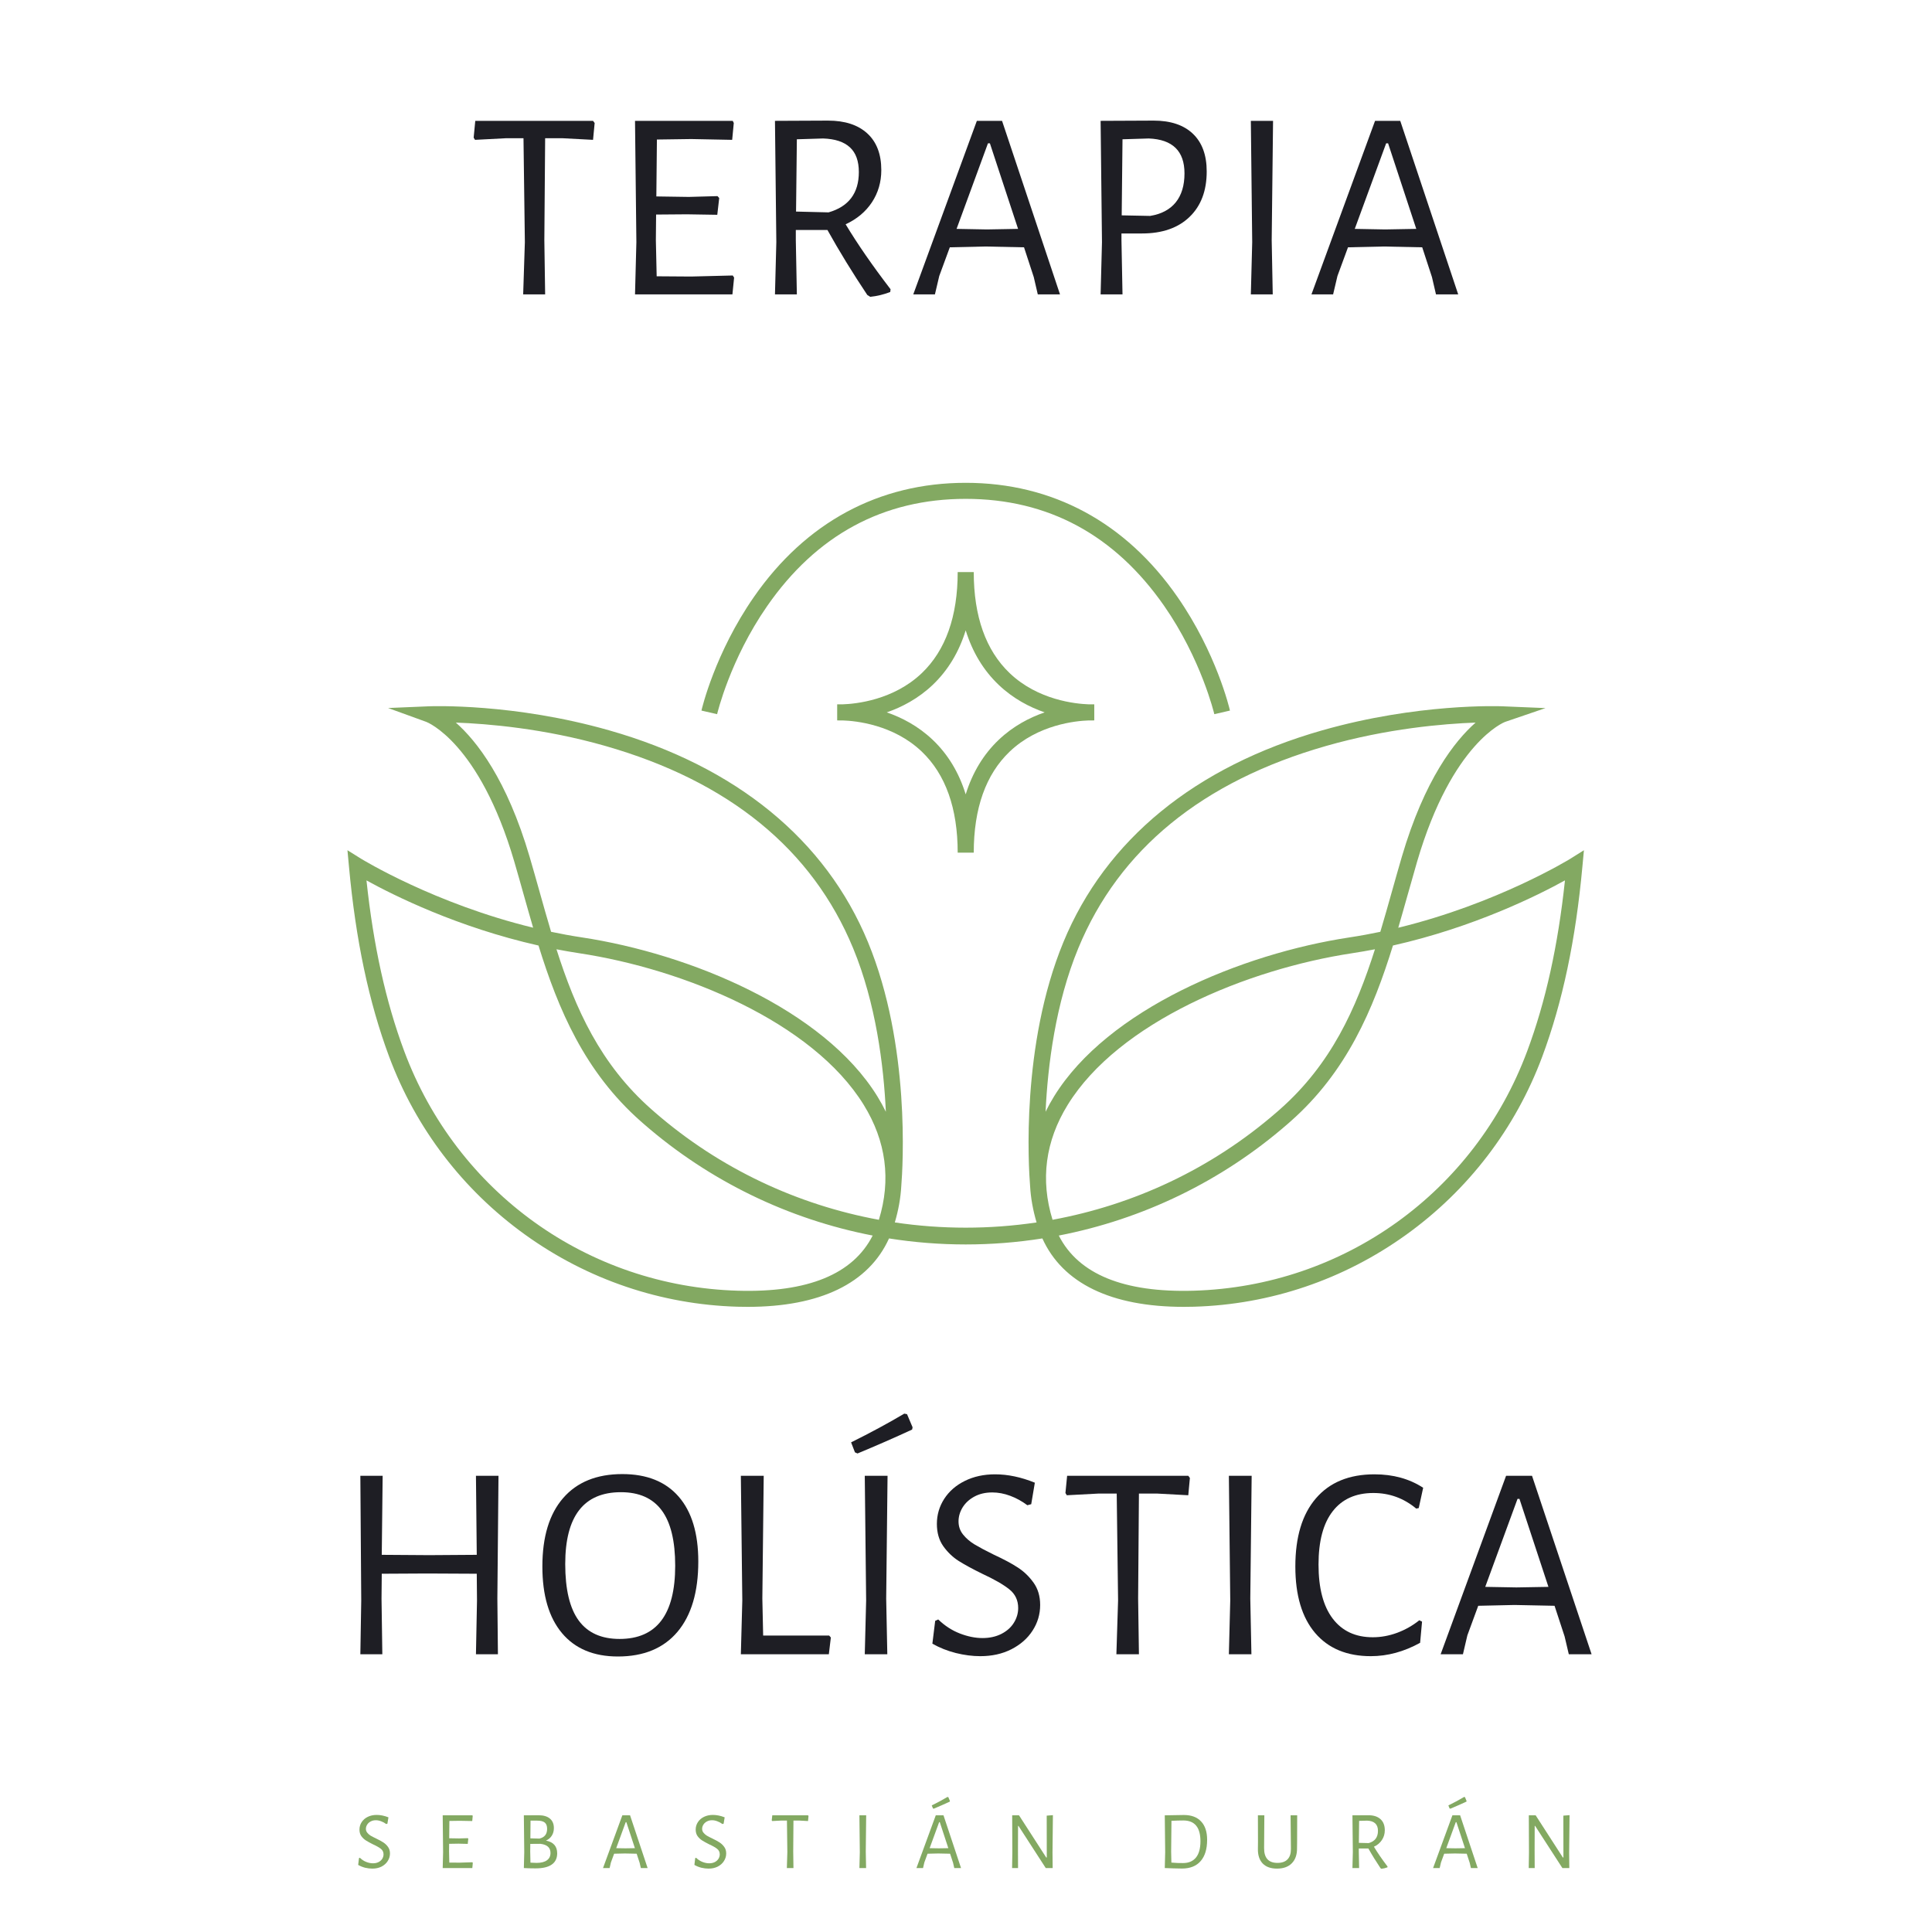 <svg xmlns="http://www.w3.org/2000/svg" xmlns:xlink="http://www.w3.org/1999/xlink" width="500" zoomAndPan="magnify" viewBox="0 0 375 375" height="500" preserveAspectRatio="xMidYMid meet" version="1.2"><defs><clipPath id="791d34bae5"><path d="M 67.449 137 L 307.449 137 L 307.449 254 L 67.449 254 Z M 67.449 137 "/></clipPath><clipPath id="3cb95533d4"><path d="M 136 93.602 L 239 93.602 L 239 139 L 136 139 Z M 136 93.602 "/></clipPath></defs><g id="a726df4109"><g clip-rule="nonzero" clip-path="url(#791d34bae5)"><path style=" stroke:none;fill-rule:nonzero;fill:#83a962;fill-opacity:1;" d="M 304.781 166.695 C 304.617 166.793 290.594 175.41 271.402 180.074 C 272.02 177.969 272.613 175.855 273.207 173.758 C 273.809 171.609 274.438 169.383 275.07 167.207 C 281.855 144.09 292.027 140.16 292.113 140.129 L 299.98 137.441 L 291.672 137.094 C 291.004 137.066 275.164 136.48 256.645 141.758 C 231.973 148.789 214.598 163.008 206.398 182.883 C 198.152 202.875 199.637 226.453 199.941 230.207 C 200.07 232.535 200.496 234.895 201.199 237.273 C 192.082 238.629 182.797 238.629 173.684 237.273 C 174.383 234.902 174.809 232.551 174.938 230.223 C 175.238 226.527 176.742 202.906 168.48 182.883 C 160.281 163.008 142.906 148.785 118.234 141.758 C 99.715 136.48 83.871 137.07 83.207 137.094 L 75.328 137.426 L 82.754 140.121 C 82.855 140.156 93.027 144.086 99.812 167.203 C 100.449 169.383 101.074 171.602 101.676 173.75 C 102.27 175.852 102.863 177.961 103.48 180.066 C 84.289 175.402 70.266 166.785 70.102 166.688 L 67.441 165.031 L 67.73 168.152 C 69.035 182.426 71.59 194.516 75.535 205.105 C 80.723 219.023 89.859 230.977 101.957 239.672 C 114.07 248.379 128.312 253.203 143.137 253.633 C 143.805 253.652 144.461 253.66 145.105 253.66 C 159.199 253.66 168.613 249.094 172.559 240.379 C 177.453 241.152 182.43 241.547 187.441 241.547 C 192.453 241.547 197.426 241.152 202.324 240.379 C 206.27 249.098 215.68 253.66 229.773 253.66 C 230.418 253.66 231.078 253.652 231.742 253.633 C 246.566 253.207 260.809 248.379 272.922 239.672 C 285.02 230.977 294.156 219.023 299.344 205.105 C 303.289 194.516 305.844 182.43 307.148 168.152 L 307.438 165.031 Z M 127.074 215.871 L 126.441 215.316 C 116.52 206.562 111.703 195.836 108.012 184.258 C 109.457 184.535 110.926 184.793 112.418 185.02 C 132.77 188.098 157.742 198.391 167.645 214.445 C 172 221.504 172.984 229.008 170.59 236.762 C 154.875 233.871 139.781 226.91 127.074 215.871 Z M 104.684 172.914 C 104.078 170.758 103.449 168.523 102.805 166.328 C 98.387 151.273 92.523 143.824 88.477 140.254 C 94.625 140.477 105.582 141.383 117.469 144.781 C 141.484 151.645 157.676 164.863 165.602 184.074 C 170 194.73 171.516 206.695 171.945 215.793 C 171.453 214.789 170.906 213.797 170.297 212.805 C 159.867 195.906 133.945 185.121 112.883 181.938 C 110.871 181.633 108.898 181.27 106.965 180.863 C 106.184 178.246 105.434 175.594 104.684 172.914 Z M 143.23 250.527 C 114.098 249.684 88.672 231.434 78.457 204.023 C 74.887 194.445 72.484 183.582 71.133 170.887 C 76.367 173.773 88.777 179.98 104.523 183.527 C 108.355 195.902 113.469 208.02 124.379 217.652 C 124.594 217.84 124.812 218.031 125.031 218.223 C 137.738 229.266 153.062 236.66 169.383 239.82 C 165.578 247.32 156.797 250.922 143.23 250.527 Z M 209.285 184.074 C 217.207 164.863 233.402 151.645 257.422 144.781 C 269.305 141.383 280.266 140.477 286.414 140.254 C 282.363 143.824 276.504 151.273 272.086 166.332 C 271.441 168.523 270.816 170.758 270.207 172.914 C 269.453 175.594 268.707 178.242 267.922 180.863 C 265.992 181.27 264.02 181.633 262.008 181.938 C 240.945 185.121 215.02 195.906 204.594 212.805 C 203.984 213.793 203.434 214.789 202.945 215.793 C 203.375 206.695 204.891 194.734 209.285 184.074 Z M 207.246 214.441 C 217.152 198.391 242.121 188.098 262.473 185.016 C 263.965 184.789 265.43 184.531 266.879 184.254 C 263.188 195.836 258.363 206.555 248.449 215.312 C 248.238 215.496 248.027 215.68 247.816 215.867 C 235.105 226.91 220.016 233.867 204.297 236.758 C 201.91 229.004 202.891 221.5 207.246 214.441 Z M 296.43 204.023 C 286.219 231.43 260.793 249.684 231.66 250.527 C 218.102 250.914 209.316 247.316 205.512 239.82 C 221.828 236.66 237.152 229.266 249.863 218.219 C 250.082 218.027 250.297 217.84 250.512 217.648 C 261.426 208.02 266.539 195.898 270.371 183.523 C 286.117 179.977 298.527 173.773 303.758 170.883 C 302.406 183.582 300 194.449 296.43 204.023 Z M 296.43 204.023 "/></g><path style=" stroke:none;fill-rule:nonzero;fill:#83a962;fill-opacity:1;" d="M 195.973 130.652 C 191.348 126.238 189.004 119.641 189.004 111.039 L 185.887 111.039 C 185.887 119.641 183.543 126.238 178.922 130.652 C 173.414 135.906 166.102 136.625 163.562 136.711 C 162.953 136.695 162.574 136.711 162.496 136.715 L 162.496 139.828 C 162.574 139.832 162.953 139.848 163.562 139.836 C 166.102 139.918 173.414 140.637 178.922 145.891 C 183.543 150.305 185.887 156.902 185.887 165.504 L 189.004 165.504 C 189.004 156.902 191.348 150.305 195.973 145.891 C 201.477 140.637 208.793 139.918 211.328 139.836 C 211.941 139.848 212.324 139.836 212.398 139.828 L 212.398 136.715 C 212.32 136.711 211.945 136.695 211.328 136.711 C 208.793 136.621 201.473 135.902 195.973 130.652 Z M 193.848 143.602 C 190.898 146.41 188.758 149.953 187.441 154.184 C 186.133 149.949 183.992 146.41 181.039 143.602 C 178.215 140.918 175.043 139.277 172.121 138.27 C 175.039 137.262 178.215 135.617 181.039 132.934 C 183.988 130.125 186.129 126.586 187.441 122.352 C 188.754 126.59 190.898 130.125 193.848 132.934 C 196.668 135.617 199.844 137.262 202.766 138.27 C 199.848 139.277 196.668 140.918 193.848 143.602 Z M 193.848 143.602 "/><g clip-rule="nonzero" clip-path="url(#3cb95533d4)"><path style=" stroke:none;fill-rule:nonzero;fill:#83a962;fill-opacity:1;" d="M 148.891 117.66 C 158.48 103.836 171.453 96.828 187.445 96.828 C 203.402 96.828 216.355 103.812 225.945 117.578 C 233.172 127.961 235.676 138.516 235.699 138.621 L 238.734 137.922 C 238.633 137.469 236.105 126.754 228.559 115.883 C 218.496 101.379 204.277 93.715 187.441 93.715 C 170.609 93.715 156.391 101.379 146.324 115.883 C 138.781 126.754 136.254 137.469 136.152 137.922 L 139.188 138.621 C 139.219 138.512 141.684 128.043 148.891 117.66 Z M 148.891 117.66 "/></g><g style="fill:#1e1e24;fill-opacity:1;"><g transform="translate(64.866, 321.087)"><path style="stroke:none" d="M 31.672 -10.812 L 31.781 0 L 27.516 0 L 27.719 -10.438 L 27.672 -15.625 L 18.047 -15.672 L 9.234 -15.625 L 9.188 -10.812 L 9.344 0 L 5.078 0 L 5.25 -10.438 L 5.078 -34.641 L 9.406 -34.641 L 9.234 -19.297 L 18.438 -19.234 L 27.672 -19.297 L 27.516 -34.641 L 31.891 -34.641 Z M 31.672 -10.812 "/></g></g><g style="fill:#1e1e24;fill-opacity:1;"><g transform="translate(103.227, 321.087)"><path style="stroke:none" d="M 17.562 -34.969 C 22.32 -34.969 25.969 -33.508 28.5 -30.594 C 31.039 -27.676 32.312 -23.477 32.312 -18 C 32.312 -12.094 30.961 -7.539 28.266 -4.344 C 25.566 -1.156 21.711 0.438 16.703 0.438 C 12.016 0.438 8.398 -1.07 5.859 -4.094 C 3.316 -7.125 2.047 -11.438 2.047 -17.031 C 2.047 -22.789 3.391 -27.219 6.078 -30.312 C 8.766 -33.414 12.594 -34.969 17.562 -34.969 Z M 17.297 -31.453 C 10.086 -31.453 6.484 -26.805 6.484 -17.516 C 6.484 -12.578 7.359 -8.914 9.109 -6.531 C 10.859 -4.156 13.5 -2.969 17.031 -2.969 C 24.227 -2.969 27.828 -7.707 27.828 -17.188 C 27.828 -22.008 26.953 -25.594 25.203 -27.938 C 23.461 -30.281 20.828 -31.453 17.297 -31.453 Z M 17.297 -31.453 "/></g></g><g style="fill:#1e1e24;fill-opacity:1;"><g transform="translate(138.94, 321.087)"><path style="stroke:none" d="M 22.328 -3.25 L 21.938 0 L 4.859 0 L 5.141 -10.438 L 4.859 -34.641 L 9.297 -34.641 L 9.031 -10.812 L 9.188 -3.625 L 22 -3.625 Z M 22.328 -3.25 "/></g></g><g style="fill:#1e1e24;fill-opacity:1;"><g transform="translate(162.821, 321.087)"><path style="stroke:none" d="M 9.188 -10.812 L 9.406 0 L 5.031 0 L 5.297 -10.438 L 5.031 -34.641 L 9.453 -34.641 Z M 13.234 -46.594 L 14.312 -44.047 L 14.219 -43.609 C 10.789 -42.023 7.258 -40.477 3.625 -38.969 L 3.125 -39.188 L 2.375 -41.125 C 6.156 -43 9.598 -44.859 12.703 -46.703 Z M 13.234 -46.594 "/></g></g><g style="fill:#1e1e24;fill-opacity:1;"><g transform="translate(178.707, 321.087)"><path style="stroke:none" d="M 14.438 -34.922 C 16.914 -34.922 19.488 -34.379 22.156 -33.297 L 21.453 -29.125 L 20.703 -28.922 C 19.648 -29.711 18.539 -30.32 17.375 -30.75 C 16.207 -31.188 15.047 -31.406 13.891 -31.406 C 12.555 -31.406 11.395 -31.133 10.406 -30.594 C 9.414 -30.051 8.656 -29.348 8.125 -28.484 C 7.602 -27.617 7.344 -26.719 7.344 -25.781 C 7.344 -24.812 7.641 -23.957 8.234 -23.219 C 8.836 -22.477 9.586 -21.836 10.484 -21.297 C 11.391 -20.754 12.613 -20.102 14.156 -19.344 C 16.102 -18.445 17.672 -17.609 18.859 -16.828 C 20.047 -16.055 21.062 -15.078 21.906 -13.891 C 22.758 -12.703 23.188 -11.258 23.188 -9.562 C 23.188 -7.758 22.695 -6.102 21.719 -4.594 C 20.75 -3.082 19.379 -1.875 17.609 -0.969 C 15.848 -0.07 13.832 0.375 11.562 0.375 C 10.051 0.375 8.473 0.172 6.828 -0.234 C 5.191 -0.648 3.672 -1.254 2.266 -2.047 L 2.812 -6.484 L 3.406 -6.75 C 4.664 -5.531 6.062 -4.625 7.594 -4.031 C 9.125 -3.438 10.594 -3.141 12 -3.141 C 13.363 -3.141 14.578 -3.406 15.641 -3.938 C 16.703 -4.477 17.516 -5.195 18.078 -6.094 C 18.641 -7 18.922 -7.957 18.922 -8.969 C 18.922 -10.477 18.344 -11.691 17.188 -12.609 C 16.031 -13.535 14.281 -14.539 11.938 -15.625 C 10.031 -16.562 8.5 -17.395 7.344 -18.125 C 6.195 -18.863 5.207 -19.816 4.375 -20.984 C 3.551 -22.16 3.141 -23.598 3.141 -25.297 C 3.141 -27.055 3.613 -28.676 4.562 -30.156 C 5.52 -31.633 6.852 -32.797 8.562 -33.641 C 10.281 -34.492 12.238 -34.922 14.438 -34.922 Z M 14.438 -34.922 "/></g></g><g style="fill:#1e1e24;fill-opacity:1;"><g transform="translate(205.613, 321.087)"><path style="stroke:none" d="M 25.344 -34.219 L 25.031 -30.859 L 18.969 -31.188 L 15.453 -31.188 L 15.297 -10.812 L 15.453 0 L 11.078 0 L 11.406 -10.438 L 11.141 -31.188 L 7.625 -31.188 L 1.453 -30.859 L 1.188 -31.297 L 1.516 -34.641 L 25.031 -34.641 Z M 25.344 -34.219 "/></g></g><g style="fill:#1e1e24;fill-opacity:1;"><g transform="translate(233.493, 321.087)"><path style="stroke:none" d="M 9.188 -10.812 L 9.406 0 L 5.031 0 L 5.297 -10.438 L 5.031 -34.641 L 9.453 -34.641 Z M 9.188 -10.812 "/></g></g><g style="fill:#1e1e24;fill-opacity:1;"><g transform="translate(249.378, 321.087)"><path style="stroke:none" d="M 17.406 -34.922 C 21.039 -34.922 24.191 -34.051 26.859 -32.312 L 26 -28.375 L 25.516 -28.266 C 23.098 -30.285 20.32 -31.297 17.188 -31.297 C 13.758 -31.297 11.129 -30.113 9.297 -27.75 C 7.461 -25.395 6.547 -21.945 6.547 -17.406 C 6.547 -12.832 7.461 -9.336 9.297 -6.922 C 11.129 -4.504 13.723 -3.297 17.078 -3.297 C 18.66 -3.297 20.234 -3.582 21.797 -4.156 C 23.367 -4.738 24.805 -5.551 26.109 -6.594 L 26.641 -6.328 L 26.266 -2.219 C 23.129 -0.488 19.941 0.375 16.703 0.375 C 12.055 0.375 8.453 -1.125 5.891 -4.125 C 3.328 -7.133 2.047 -11.438 2.047 -17.031 C 2.047 -22.758 3.379 -27.172 6.047 -30.266 C 8.711 -33.367 12.5 -34.922 17.406 -34.922 Z M 17.406 -34.922 "/></g></g><g style="fill:#1e1e24;fill-opacity:1;"><g transform="translate(278.878, 321.087)"><path style="stroke:none" d="M 30.047 0 L 25.625 0 L 24.812 -3.453 L 22.859 -9.406 L 15.078 -9.562 L 8.047 -9.406 L 5.938 -3.672 L 5.078 0 L 0.75 0 L 13.453 -34.641 L 18.484 -34.641 Z M 21.672 -13.078 L 16.047 -30.156 L 15.672 -30.156 L 9.406 -13.078 L 15.453 -12.969 Z M 21.672 -13.078 "/></g></g><g style="fill:#1e1e24;fill-opacity:1;"><g transform="translate(90.781, 57.144)"><path style="stroke:none" d="M 24.641 -33.266 L 24.328 -30 L 18.438 -30.312 L 15.031 -30.312 L 14.875 -10.516 L 15.031 0 L 10.766 0 L 11.094 -10.141 L 10.828 -30.312 L 7.406 -30.312 L 1.422 -30 L 1.156 -30.422 L 1.469 -33.688 L 24.328 -33.688 Z M 24.641 -33.266 "/></g></g><g style="fill:#1e1e24;fill-opacity:1;"><g transform="translate(118.365, 57.144)"><path style="stroke:none" d="M 24.125 -3.266 L 23.797 0 L 4.891 0 L 5.156 -10.141 L 4.891 -33.688 L 23.859 -33.688 L 24.062 -33.266 L 23.75 -30 L 15.812 -30.156 L 9.141 -30.062 L 9.031 -19.016 L 15.344 -18.922 L 20.906 -19.078 L 21.234 -18.703 L 20.859 -15.453 L 14.969 -15.547 L 8.984 -15.5 L 8.938 -10.516 L 9.094 -3.516 L 15.766 -3.469 L 23.859 -3.672 Z M 24.125 -3.266 "/></g></g><g style="fill:#1e1e24;fill-opacity:1;"><g transform="translate(145.529, 57.144)"><path style="stroke:none" d="M 18.609 -13.609 C 20.91 -9.785 23.816 -5.582 27.328 -1 L 27.266 -0.469 C 26.004 0.02 24.711 0.332 23.391 0.469 L 22.812 0.109 C 19.938 -4.203 17.359 -8.406 15.078 -12.5 L 8.938 -12.5 L 8.938 -10.516 L 9.141 0 L 4.891 0 L 5.156 -10.141 L 4.891 -33.688 L 15.188 -33.734 C 18.477 -33.734 21.023 -32.898 22.828 -31.234 C 24.629 -29.578 25.531 -27.207 25.531 -24.125 C 25.531 -21.812 24.926 -19.734 23.719 -17.891 C 22.508 -16.055 20.805 -14.629 18.609 -13.609 Z M 8.984 -16.078 L 15.297 -15.922 C 19.211 -17.047 21.172 -19.656 21.172 -23.75 C 21.172 -25.883 20.594 -27.484 19.438 -28.547 C 18.281 -29.617 16.547 -30.191 14.234 -30.266 L 9.141 -30.109 Z M 8.984 -16.078 "/></g></g><g style="fill:#1e1e24;fill-opacity:1;"><g transform="translate(176.529, 57.144)"><path style="stroke:none" d="M 29.219 0 L 24.906 0 L 24.125 -3.359 L 22.234 -9.141 L 14.656 -9.297 L 7.828 -9.141 L 5.781 -3.578 L 4.938 0 L 0.734 0 L 13.078 -33.688 L 17.969 -33.688 Z M 21.078 -12.719 L 15.609 -29.328 L 15.234 -29.328 L 9.141 -12.719 L 15.031 -12.609 Z M 21.078 -12.719 "/></g></g><g style="fill:#1e1e24;fill-opacity:1;"><g transform="translate(208.737, 57.144)"><path style="stroke:none" d="M 15.188 -33.734 C 18.477 -33.734 21.016 -32.883 22.797 -31.188 C 24.586 -29.488 25.484 -27.047 25.484 -23.859 C 25.484 -20.109 24.367 -17.164 22.141 -15.031 C 19.922 -12.895 16.848 -11.828 12.922 -11.828 L 8.938 -11.828 L 8.938 -10.516 L 9.141 0 L 4.891 0 L 5.156 -10.141 L 4.891 -33.688 Z M 14.5 -15.234 C 16.676 -15.586 18.332 -16.461 19.469 -17.859 C 20.602 -19.266 21.172 -21.141 21.172 -23.484 C 21.172 -27.828 18.859 -30.086 14.234 -30.266 L 9.141 -30.109 L 8.984 -15.344 Z M 14.5 -15.234 "/></g></g><g style="fill:#1e1e24;fill-opacity:1;"><g transform="translate(237.897, 57.144)"><path style="stroke:none" d="M 8.938 -10.516 L 9.141 0 L 4.891 0 L 5.156 -10.141 L 4.891 -33.688 L 9.203 -33.688 Z M 8.938 -10.516 "/></g></g><g style="fill:#1e1e24;fill-opacity:1;"><g transform="translate(253.818, 57.144)"><path style="stroke:none" d="M 29.219 0 L 24.906 0 L 24.125 -3.359 L 22.234 -9.141 L 14.656 -9.297 L 7.828 -9.141 L 5.781 -3.578 L 4.938 0 L 0.734 0 L 13.078 -33.688 L 17.969 -33.688 Z M 21.078 -12.719 L 15.609 -29.328 L 15.234 -29.328 L 9.141 -12.719 L 15.031 -12.609 Z M 21.078 -12.719 "/></g></g><g style="fill:#83a962;fill-opacity:1;"><g transform="translate(68.85, 362.587)"><path style="stroke:none" d="M 4.266 -10.312 C 4.992 -10.312 5.754 -10.156 6.547 -9.844 L 6.344 -8.609 L 6.109 -8.547 C 5.805 -8.773 5.477 -8.953 5.125 -9.078 C 4.781 -9.211 4.441 -9.281 4.109 -9.281 C 3.711 -9.281 3.367 -9.195 3.078 -9.031 C 2.785 -8.875 2.562 -8.664 2.406 -8.406 C 2.25 -8.156 2.172 -7.891 2.172 -7.609 C 2.172 -7.328 2.258 -7.078 2.438 -6.859 C 2.613 -6.641 2.832 -6.445 3.094 -6.281 C 3.363 -6.125 3.727 -5.938 4.188 -5.719 C 4.758 -5.445 5.219 -5.195 5.562 -4.969 C 5.914 -4.738 6.219 -4.445 6.469 -4.094 C 6.719 -3.75 6.844 -3.328 6.844 -2.828 C 6.844 -2.297 6.695 -1.805 6.406 -1.359 C 6.125 -0.91 5.723 -0.551 5.203 -0.281 C 4.68 -0.02 4.086 0.109 3.422 0.109 C 2.973 0.109 2.504 0.051 2.016 -0.062 C 1.535 -0.188 1.086 -0.367 0.672 -0.609 L 0.828 -1.922 L 1 -2 C 1.375 -1.633 1.785 -1.363 2.234 -1.188 C 2.691 -1.008 3.129 -0.922 3.547 -0.922 C 3.953 -0.922 4.312 -1 4.625 -1.156 C 4.938 -1.32 5.176 -1.535 5.344 -1.797 C 5.508 -2.066 5.594 -2.352 5.594 -2.656 C 5.594 -3.102 5.422 -3.461 5.078 -3.734 C 4.734 -4.004 4.219 -4.297 3.531 -4.609 C 2.969 -4.891 2.516 -5.141 2.172 -5.359 C 1.828 -5.578 1.531 -5.859 1.281 -6.203 C 1.039 -6.547 0.922 -6.969 0.922 -7.469 C 0.922 -7.988 1.062 -8.469 1.344 -8.906 C 1.625 -9.344 2.02 -9.688 2.531 -9.938 C 3.039 -10.188 3.617 -10.312 4.266 -10.312 Z M 4.266 -10.312 "/></g></g><g style="fill:#83a962;fill-opacity:1;"><g transform="translate(84.443, 362.587)"><path style="stroke:none" d="M 7.328 -0.984 L 7.234 0 L 1.484 0 L 1.562 -3.078 L 1.484 -10.234 L 7.25 -10.234 L 7.312 -10.109 L 7.219 -9.125 L 4.812 -9.172 L 2.781 -9.141 L 2.75 -5.781 L 4.656 -5.75 L 6.359 -5.797 L 6.453 -5.688 L 6.344 -4.688 L 4.547 -4.734 L 2.734 -4.703 L 2.719 -3.188 L 2.766 -1.062 L 4.797 -1.047 L 7.25 -1.125 Z M 7.328 -0.984 "/></g></g><g style="fill:#83a962;fill-opacity:1;"><g transform="translate(100.195, 362.587)"><path style="stroke:none" d="M 5.781 -5.328 C 7.227 -5.047 7.953 -4.223 7.953 -2.859 C 7.953 -1.891 7.598 -1.16 6.891 -0.672 C 6.191 -0.18 5.145 0.062 3.75 0.062 C 2.812 0.062 2.062 0.039 1.5 0 L 1.484 0 L 1.562 -3.078 L 1.484 -10.234 L 4.328 -10.25 C 5.285 -10.25 6.02 -10.035 6.531 -9.609 C 7.051 -9.18 7.312 -8.566 7.312 -7.766 C 7.312 -7.191 7.176 -6.695 6.906 -6.281 C 6.645 -5.863 6.27 -5.547 5.781 -5.328 Z M 6 -7.609 C 6 -8.172 5.848 -8.578 5.547 -8.828 C 5.242 -9.078 4.754 -9.203 4.078 -9.203 L 2.781 -9.203 L 2.75 -5.766 L 4.5 -5.719 C 5.5 -5.945 6 -6.578 6 -7.609 Z M 3.938 -1 C 4.812 -1 5.484 -1.164 5.953 -1.5 C 6.422 -1.832 6.656 -2.305 6.656 -2.922 C 6.656 -3.961 6 -4.555 4.688 -4.703 L 2.734 -4.688 L 2.719 -3.188 L 2.766 -1.047 C 3.18 -1.016 3.57 -1 3.938 -1 Z M 3.938 -1 "/></g></g><g style="fill:#83a962;fill-opacity:1;"><g transform="translate(116.826, 362.587)"><path style="stroke:none" d="M 8.875 0 L 7.562 0 L 7.328 -1.016 L 6.75 -2.781 L 4.453 -2.828 L 2.375 -2.781 L 1.75 -1.078 L 1.5 0 L 0.219 0 L 3.969 -10.234 L 5.469 -10.234 Z M 6.406 -3.859 L 4.75 -8.906 L 4.625 -8.906 L 2.781 -3.859 L 4.562 -3.828 Z M 6.406 -3.859 "/></g></g><g style="fill:#83a962;fill-opacity:1;"><g transform="translate(134.111, 362.587)"><path style="stroke:none" d="M 4.266 -10.312 C 4.992 -10.312 5.754 -10.156 6.547 -9.844 L 6.344 -8.609 L 6.109 -8.547 C 5.805 -8.773 5.477 -8.953 5.125 -9.078 C 4.781 -9.211 4.441 -9.281 4.109 -9.281 C 3.711 -9.281 3.367 -9.195 3.078 -9.031 C 2.785 -8.875 2.562 -8.664 2.406 -8.406 C 2.25 -8.156 2.172 -7.891 2.172 -7.609 C 2.172 -7.328 2.258 -7.078 2.438 -6.859 C 2.613 -6.641 2.832 -6.445 3.094 -6.281 C 3.363 -6.125 3.727 -5.938 4.188 -5.719 C 4.758 -5.445 5.219 -5.195 5.562 -4.969 C 5.914 -4.738 6.219 -4.445 6.469 -4.094 C 6.719 -3.75 6.844 -3.328 6.844 -2.828 C 6.844 -2.297 6.695 -1.805 6.406 -1.359 C 6.125 -0.91 5.723 -0.551 5.203 -0.281 C 4.68 -0.02 4.086 0.109 3.422 0.109 C 2.973 0.109 2.504 0.051 2.016 -0.062 C 1.535 -0.188 1.086 -0.367 0.672 -0.609 L 0.828 -1.922 L 1 -2 C 1.375 -1.633 1.785 -1.363 2.234 -1.188 C 2.691 -1.008 3.129 -0.922 3.547 -0.922 C 3.953 -0.922 4.312 -1 4.625 -1.156 C 4.938 -1.32 5.176 -1.535 5.344 -1.797 C 5.508 -2.066 5.594 -2.352 5.594 -2.656 C 5.594 -3.102 5.422 -3.461 5.078 -3.734 C 4.734 -4.004 4.219 -4.297 3.531 -4.609 C 2.969 -4.891 2.516 -5.141 2.172 -5.359 C 1.828 -5.578 1.531 -5.859 1.281 -6.203 C 1.039 -6.547 0.922 -6.969 0.922 -7.469 C 0.922 -7.988 1.062 -8.469 1.344 -8.906 C 1.625 -9.344 2.02 -9.688 2.531 -9.938 C 3.039 -10.188 3.617 -10.312 4.266 -10.312 Z M 4.266 -10.312 "/></g></g><g style="fill:#83a962;fill-opacity:1;"><g transform="translate(149.448, 362.587)"><path style="stroke:none" d="M 7.484 -10.109 L 7.391 -9.125 L 5.609 -9.219 L 4.562 -9.219 L 4.516 -3.188 L 4.562 0 L 3.281 0 L 3.375 -3.078 L 3.297 -9.219 L 2.25 -9.219 L 0.438 -9.125 L 0.344 -9.25 L 0.453 -10.234 L 7.391 -10.234 Z M 7.484 -10.109 "/></g></g><g style="fill:#83a962;fill-opacity:1;"><g transform="translate(165.328, 362.587)"><path style="stroke:none" d="M 2.719 -3.188 L 2.781 0 L 1.484 0 L 1.562 -3.078 L 1.484 -10.234 L 2.797 -10.234 Z M 2.719 -3.188 "/></g></g><g style="fill:#83a962;fill-opacity:1;"><g transform="translate(177.662, 362.587)"><path style="stroke:none" d="M 8.875 0 L 7.562 0 L 7.328 -1.016 L 6.75 -2.781 L 4.453 -2.828 L 2.375 -2.781 L 1.75 -1.078 L 1.5 0 L 0.219 0 L 3.969 -10.234 L 5.469 -10.234 Z M 6.406 -3.859 L 4.75 -8.906 L 4.625 -8.906 L 2.781 -3.859 L 4.562 -3.828 Z M 6.406 -13.766 L 6.719 -13.016 L 6.688 -12.891 C 5.676 -12.422 4.633 -11.961 3.562 -11.516 L 3.422 -11.578 L 3.188 -12.156 C 4.312 -12.707 5.328 -13.254 6.234 -13.797 Z M 6.406 -13.766 "/></g></g><g style="fill:#83a962;fill-opacity:1;"><g transform="translate(194.947, 362.587)"><path style="stroke:none" d="M 9.344 -3 L 9.375 0 L 8.031 0 L 2.734 -8.188 L 2.656 -8.188 L 2.641 -3.375 L 2.656 0 L 1.5 0 L 1.547 -3.031 L 1.516 -10.234 L 2.844 -10.234 L 8.125 -2.047 L 8.234 -2.047 L 8.219 -10.172 L 9.422 -10.266 Z M 9.344 -3 "/></g></g><g style="fill:#83a962;fill-opacity:1;"><g transform="translate(213.91, 362.587)"><path style="stroke:none" d=""/></g></g><g style="fill:#83a962;fill-opacity:1;"><g transform="translate(224.599, 362.587)"><path style="stroke:none" d="M 5.188 -10.297 C 6.645 -10.297 7.758 -9.879 8.531 -9.047 C 9.312 -8.223 9.703 -7.035 9.703 -5.484 C 9.703 -3.68 9.281 -2.301 8.438 -1.344 C 7.602 -0.383 6.398 0.094 4.828 0.094 C 4.391 0.094 3.859 0.082 3.234 0.062 C 2.609 0.051 2.031 0.031 1.5 0 L 1.484 0 L 1.562 -3.078 L 1.484 -10.234 L 1.5 -10.234 Z M 5.031 -0.969 C 6.113 -0.969 6.945 -1.32 7.531 -2.031 C 8.113 -2.738 8.406 -3.797 8.406 -5.203 C 8.406 -7.891 7.301 -9.234 5.094 -9.234 C 4.426 -9.234 3.656 -9.211 2.781 -9.172 L 2.719 -3.188 L 2.766 -1.062 C 3.086 -1.031 3.477 -1.004 3.938 -0.984 C 4.406 -0.973 4.77 -0.969 5.031 -0.969 Z M 5.031 -0.969 "/></g></g><g style="fill:#83a962;fill-opacity:1;"><g transform="translate(242.971, 362.587)"><path style="stroke:none" d="M 8.797 -5.031 L 8.781 -3.875 C 8.801 -2.625 8.469 -1.645 7.781 -0.938 C 7.102 -0.238 6.141 0.109 4.891 0.109 C 3.68 0.109 2.754 -0.223 2.109 -0.891 C 1.473 -1.566 1.164 -2.516 1.188 -3.734 L 1.203 -5.125 L 1.188 -10.234 L 2.438 -10.234 L 2.391 -3.891 C 2.379 -2.93 2.594 -2.207 3.031 -1.719 C 3.469 -1.238 4.117 -1 4.984 -1 C 5.848 -1 6.5 -1.227 6.938 -1.688 C 7.383 -2.145 7.602 -2.828 7.594 -3.734 L 7.531 -10.234 L 8.812 -10.234 Z M 8.797 -5.031 "/></g></g><g style="fill:#83a962;fill-opacity:1;"><g transform="translate(261.023, 362.587)"><path style="stroke:none" d="M 5.656 -4.141 C 6.352 -2.973 7.234 -1.691 8.297 -0.297 L 8.281 -0.141 C 7.906 0.004 7.516 0.098 7.109 0.141 L 6.938 0.031 C 6.062 -1.281 5.273 -2.555 4.578 -3.797 L 2.719 -3.797 L 2.719 -3.188 L 2.781 0 L 1.484 0 L 1.562 -3.078 L 1.484 -10.234 L 4.609 -10.25 C 5.609 -10.25 6.383 -9.992 6.938 -9.484 C 7.488 -8.984 7.766 -8.266 7.766 -7.328 C 7.766 -6.629 7.578 -6 7.203 -5.438 C 6.836 -4.875 6.32 -4.441 5.656 -4.141 Z M 2.734 -4.891 L 4.641 -4.844 C 5.836 -5.176 6.438 -5.969 6.438 -7.219 C 6.438 -7.863 6.258 -8.348 5.906 -8.672 C 5.551 -9.004 5.023 -9.18 4.328 -9.203 L 2.781 -9.156 Z M 2.734 -4.891 "/></g></g><g style="fill:#83a962;fill-opacity:1;"><g transform="translate(277.941, 362.587)"><path style="stroke:none" d="M 8.875 0 L 7.562 0 L 7.328 -1.016 L 6.75 -2.781 L 4.453 -2.828 L 2.375 -2.781 L 1.75 -1.078 L 1.5 0 L 0.219 0 L 3.969 -10.234 L 5.469 -10.234 Z M 6.406 -3.859 L 4.75 -8.906 L 4.625 -8.906 L 2.781 -3.859 L 4.562 -3.828 Z M 6.406 -13.766 L 6.719 -13.016 L 6.688 -12.891 C 5.676 -12.422 4.633 -11.961 3.562 -11.516 L 3.422 -11.578 L 3.188 -12.156 C 4.312 -12.707 5.328 -13.254 6.234 -13.797 Z M 6.406 -13.766 "/></g></g><g style="fill:#83a962;fill-opacity:1;"><g transform="translate(295.227, 362.587)"><path style="stroke:none" d="M 9.344 -3 L 9.375 0 L 8.031 0 L 2.734 -8.188 L 2.656 -8.188 L 2.641 -3.375 L 2.656 0 L 1.5 0 L 1.547 -3.031 L 1.516 -10.234 L 2.844 -10.234 L 8.125 -2.047 L 8.234 -2.047 L 8.219 -10.172 L 9.422 -10.266 Z M 9.344 -3 "/></g></g></g></svg>